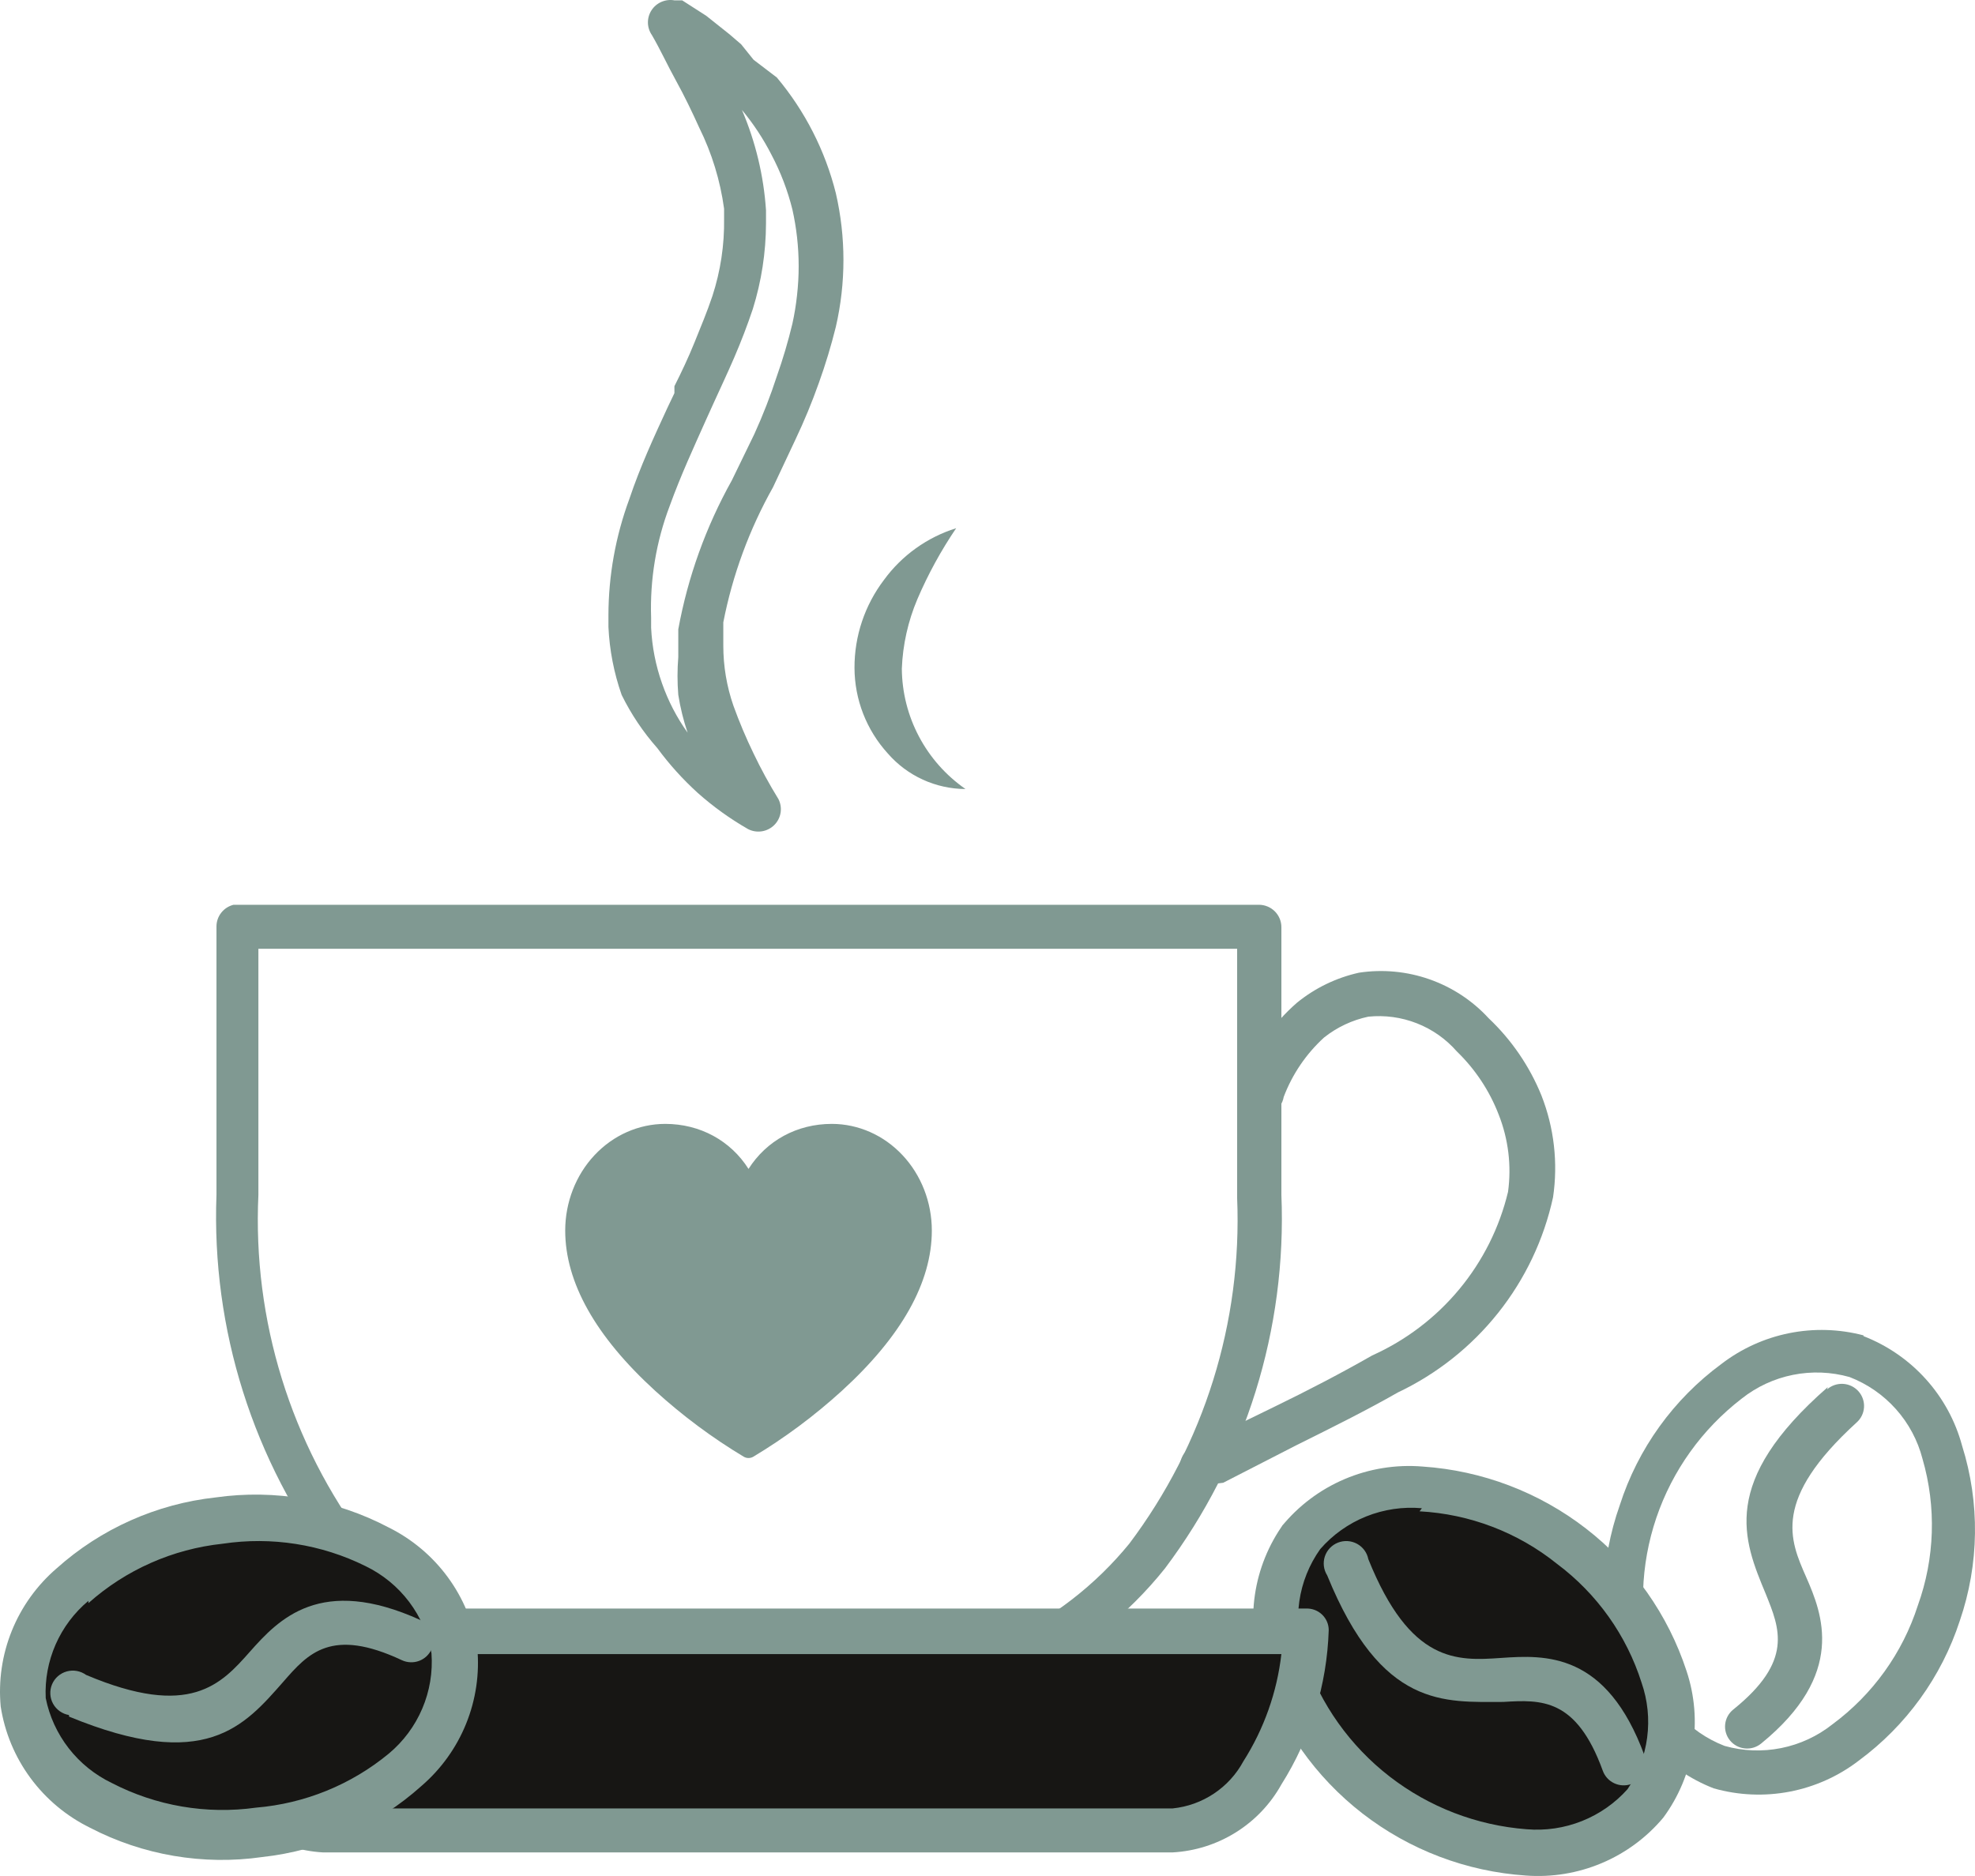 <svg width="160" height="152" viewBox="0 0 160 152" fill="none" xmlns="http://www.w3.org/2000/svg">
<path d="M155.747 118.2C155.362 116.708 154.625 115.328 153.597 114.175C152.57 113.023 151.28 112.13 149.836 111.572C148.344 111.152 146.773 111.091 145.253 111.396C143.733 111.7 142.307 112.361 141.096 113.323C137.885 115.796 135.481 119.156 134.183 122.982C132.886 126.809 132.753 130.931 133.802 134.831C134.186 136.324 134.923 137.703 135.951 138.856C136.979 140.009 138.268 140.901 139.712 141.459C141.204 141.88 142.775 141.94 144.296 141.636C145.816 141.331 147.241 140.671 148.453 139.708C151.714 137.297 154.133 133.93 155.369 130.08C156.747 126.257 156.879 122.101 155.747 118.2ZM150.968 108.258C152.906 109.012 154.639 110.208 156.026 111.751C157.413 113.293 158.416 115.138 158.954 117.137C160.41 121.768 160.343 126.739 158.765 131.33C157.289 135.856 154.432 139.811 150.591 142.647C148.945 143.912 147.024 144.776 144.981 145.167C142.939 145.558 140.832 145.466 138.832 144.898C136.894 144.144 135.161 142.948 133.774 141.406C132.387 139.864 131.384 138.018 130.846 136.019C129.483 131.407 129.615 126.485 131.224 121.951C132.693 117.372 135.575 113.368 139.461 110.509C141.072 109.272 142.948 108.419 144.943 108.018C146.938 107.617 149 107.678 150.968 108.196V108.258Z" fill="#809992"/>
<path d="M148.014 112.573C148.373 112.258 148.842 112.097 149.32 112.126C149.797 112.156 150.244 112.373 150.561 112.729C150.878 113.086 151.039 113.553 151.009 114.028C150.98 114.502 150.762 114.946 150.403 115.261C143.55 121.514 144.996 124.765 146.316 127.766C147.637 130.767 149.586 135.644 142.669 141.272C142.488 141.419 142.278 141.53 142.054 141.598C141.829 141.665 141.593 141.688 141.36 141.665C141.126 141.641 140.899 141.573 140.692 141.462C140.486 141.352 140.303 141.202 140.154 141.021C140.005 140.841 139.894 140.633 139.826 140.409C139.758 140.186 139.736 139.951 139.759 139.719C139.782 139.487 139.851 139.262 139.962 139.056C140.073 138.85 140.224 138.668 140.406 138.52C145.31 134.581 144.178 131.955 143.047 129.142C141.223 124.765 139.274 120.076 148.077 112.385" fill="#809992"/>
<path fill-rule="evenodd" clip-rule="evenodd" d="M105.569 124.453C109.97 118.825 119.779 119.138 127.451 125.078C135.122 131.018 137.826 140.396 133.424 146.024C129.023 151.651 119.213 151.338 111.542 145.398C103.871 139.458 101.167 130.08 105.569 124.453Z" fill="#171614"/>
<path d="M115.191 122.202C113.652 122.065 112.102 122.295 110.67 122.871C109.238 123.447 107.964 124.354 106.953 125.516C106.061 126.771 105.481 128.219 105.262 129.741C105.043 131.263 105.192 132.815 105.696 134.269C106.982 138.094 109.375 141.457 112.573 143.937C115.772 146.417 119.635 147.904 123.68 148.212C125.203 148.341 126.735 148.114 128.154 147.549C129.573 146.985 130.84 146.098 131.854 144.961C132.701 143.708 133.245 142.276 133.441 140.779C133.638 139.282 133.482 137.759 132.986 136.332C131.767 132.491 129.37 129.124 126.132 126.704C122.964 124.158 119.069 122.67 115.002 122.452M103.809 123.702C105.17 122.021 106.925 120.696 108.92 119.846C110.916 118.996 113.09 118.645 115.254 118.825C120.073 119.151 124.684 120.903 128.494 123.856C132.304 126.808 135.138 130.827 136.633 135.394C137.293 137.381 137.466 139.495 137.138 141.562C136.81 143.628 135.99 145.587 134.746 147.274C133.401 148.88 131.689 150.144 129.753 150.959C127.817 151.775 125.713 152.119 123.617 151.963C118.797 151.638 114.186 149.886 110.376 146.933C106.566 143.98 103.732 139.962 102.237 135.394C101.554 133.408 101.358 131.288 101.664 129.211C101.97 127.134 102.77 125.16 103.998 123.452L103.809 123.702Z" fill="#809992"/>
<path d="M107.519 127.642C107.376 127.416 107.285 127.162 107.252 126.898C107.219 126.634 107.245 126.365 107.328 126.112C107.411 125.859 107.55 125.627 107.733 125.433C107.917 125.239 108.141 125.087 108.39 124.989C108.639 124.891 108.907 124.849 109.174 124.865C109.442 124.881 109.702 124.956 109.937 125.084C110.172 125.212 110.376 125.39 110.534 125.605C110.692 125.82 110.801 126.067 110.852 126.329C114.247 134.769 118.02 134.582 121.604 134.332C125.188 134.082 130.156 133.832 133.237 142.272C133.395 142.72 133.369 143.212 133.162 143.64C132.956 144.068 132.587 144.397 132.137 144.555C131.686 144.712 131.192 144.685 130.761 144.48C130.331 144.275 130 143.908 129.842 143.46C127.704 137.583 124.874 137.708 121.793 137.896C117.014 137.896 111.921 138.458 107.519 127.642Z" fill="#809992"/>
<path d="M55.391 76.872H20.933V96.817C20.461 106.96 23.551 116.951 29.673 125.078C32.395 128.409 35.84 131.084 39.749 132.903C43.659 134.722 47.931 135.638 52.247 135.582H68.847C73.174 135.647 77.459 134.736 81.379 132.917C85.3 131.097 88.755 128.417 91.484 125.078C97.551 117.019 100.637 107.126 100.224 97.067V76.872H55.391ZM18.921 73.308H101.985C102.469 73.308 102.932 73.499 103.274 73.839C103.616 74.179 103.809 74.64 103.809 75.121V96.817C104.254 107.682 100.923 118.369 94.376 127.079C91.367 130.843 87.543 133.882 83.188 135.972C78.833 138.061 74.06 139.146 69.225 139.146H52.247C47.412 139.146 42.639 138.061 38.284 135.972C33.929 133.882 30.104 130.843 27.095 127.079C20.503 118.385 17.128 107.697 17.537 96.817V75.058C17.539 74.655 17.676 74.264 17.927 73.947C18.177 73.63 18.527 73.405 18.921 73.308Z" fill="#809992"/>
<path d="M98.59 120.201C98.382 120.374 98.139 120.498 97.877 120.566C97.615 120.633 97.341 120.642 97.076 120.592C96.81 120.541 96.559 120.432 96.341 120.273C96.123 120.114 95.943 119.909 95.815 119.672C95.686 119.436 95.612 119.174 95.598 118.905C95.584 118.636 95.63 118.368 95.733 118.12C95.837 117.871 95.994 117.648 96.194 117.468C96.395 117.287 96.633 117.153 96.892 117.075L103.18 114.011C106.009 112.636 108.65 111.26 111.166 109.822C113.896 108.595 116.307 106.762 118.215 104.465C120.122 102.167 121.475 99.465 122.17 96.567C122.459 94.453 122.199 92.3 121.415 90.314C120.671 88.38 119.512 86.631 118.019 85.187C117.139 84.181 116.028 83.4 114.781 82.911C113.533 82.421 112.185 82.237 110.851 82.374C109.541 82.652 108.313 83.23 107.267 84.062C105.812 85.389 104.692 87.039 103.997 88.876C103.951 89.146 103.844 89.401 103.684 89.624C103.524 89.846 103.316 90.03 103.075 90.161C102.834 90.293 102.566 90.368 102.291 90.382C102.017 90.395 101.743 90.347 101.489 90.24C101.236 90.134 101.01 89.972 100.829 89.766C100.648 89.561 100.516 89.317 100.442 89.054C100.369 88.79 100.357 88.514 100.406 88.245C100.455 87.976 100.565 87.722 100.727 87.501C101.632 85.093 103.123 82.944 105.066 81.248C106.528 80.055 108.251 79.22 110.097 78.81C112.017 78.52 113.98 78.704 115.811 79.348C117.643 79.991 119.287 81.073 120.598 82.499C122.455 84.256 123.913 86.388 124.873 88.751C125.904 91.374 126.229 94.219 125.817 97.005C125.075 100.421 123.555 103.623 121.375 106.366C119.195 109.108 116.413 111.317 113.241 112.823C110.725 114.261 107.959 115.637 105.066 117.075L99.093 120.139" fill="#809992"/>
<path fill-rule="evenodd" clip-rule="evenodd" d="M62.37 148.274H26.151C20.555 148.274 15.902 141.271 15.336 132.33C17.474 132.33 19.8 132.018 22.441 132.018H98.715C101.356 132.018 103.682 132.33 105.82 132.33C105.254 141.271 100.601 148.274 95.005 148.274H62.37Z" fill="#171614"/>
<path d="M58.786 146.524H95.004C96.199 146.401 97.345 145.989 98.342 145.324C99.34 144.659 100.158 143.762 100.727 142.71C102.399 140.081 103.453 137.11 103.808 134.019H102.424H98.714H22.441H18.731H17.348C17.703 137.11 18.756 140.081 20.429 142.71C20.997 143.762 21.816 144.659 22.813 145.324C23.811 145.989 24.956 146.401 26.151 146.524H58.786ZM62.37 150.088H26.151C24.36 149.983 22.623 149.436 21.097 148.497C19.572 147.559 18.305 146.257 17.411 144.711C15.04 140.954 13.716 136.638 13.575 132.206C13.558 131.971 13.589 131.735 13.665 131.512C13.742 131.289 13.864 131.084 14.022 130.908C14.181 130.733 14.373 130.592 14.588 130.492C14.803 130.393 15.036 130.338 15.273 130.33H18.291H22.252H98.714H102.676H105.82C106.056 130.321 106.292 130.361 106.513 130.445C106.734 130.529 106.935 130.657 107.106 130.82C107.276 130.983 107.411 131.179 107.504 131.396C107.596 131.612 107.644 131.845 107.643 132.081C107.502 136.513 106.179 140.829 103.808 144.585C102.928 146.168 101.659 147.503 100.119 148.465C98.58 149.427 96.82 149.986 95.004 150.088H62.37Z" fill="#809992"/>
<path fill-rule="evenodd" clip-rule="evenodd" d="M1.942 138.083C1.062 131.018 8.23 124.328 17.851 123.14C27.472 121.952 36.086 126.641 36.715 133.706C37.344 140.772 30.427 147.462 20.806 148.65C11.186 149.838 2.571 145.148 1.942 138.083Z" fill="#171614"/>
<path d="M7.162 129.705C6.015 130.665 5.106 131.875 4.506 133.241C3.907 134.608 3.632 136.093 3.704 137.583C3.999 139.062 4.636 140.453 5.563 141.646C6.49 142.84 7.683 143.803 9.048 144.46C12.642 146.324 16.731 147.023 20.744 146.461C24.694 146.131 28.447 144.603 31.497 142.084C32.679 141.099 33.609 139.848 34.21 138.434C34.812 137.021 35.067 135.487 34.955 133.956C34.691 132.441 34.069 131.011 33.14 129.782C32.211 128.554 31.001 127.563 29.61 126.891C26.033 125.118 21.993 124.484 18.04 125.078C13.996 125.507 10.19 127.191 7.162 129.892M0.057 138.27C-0.138 136.181 0.171 134.076 0.958 132.13C1.746 130.183 2.989 128.452 4.584 127.078C8.168 123.865 12.677 121.852 17.474 121.326C22.29 120.645 27.199 121.499 31.497 123.765C33.386 124.705 35.023 126.081 36.27 127.778C37.516 129.474 38.338 131.443 38.665 133.519C38.86 135.608 38.55 137.713 37.763 139.659C36.976 141.606 35.733 143.337 34.138 144.71C30.554 147.924 26.044 149.937 21.247 150.463C16.459 151.149 11.574 150.318 7.288 148.087C5.379 147.148 3.725 145.766 2.466 144.057C1.207 142.348 0.381 140.364 0.057 138.27Z" fill="#809992"/>
<path d="M5.59 138.959C5.319 138.912 5.062 138.806 4.838 138.647C4.615 138.488 4.43 138.281 4.298 138.041C4.166 137.802 4.09 137.535 4.077 137.262C4.063 136.989 4.111 136.717 4.218 136.465C4.325 136.213 4.488 135.989 4.695 135.808C4.902 135.628 5.147 135.497 5.412 135.424C5.677 135.351 5.955 135.339 6.225 135.388C6.496 135.437 6.752 135.546 6.974 135.707C15.399 139.271 17.915 136.458 20.241 133.832C22.568 131.206 25.963 127.579 34.075 131.268C34.508 131.467 34.845 131.829 35.01 132.275C35.175 132.72 35.155 133.213 34.955 133.644C34.755 134.075 34.391 134.41 33.943 134.574C33.495 134.738 32.999 134.718 32.566 134.519C26.844 131.831 24.957 133.957 22.945 136.27C19.801 139.834 16.657 143.648 5.59 139.084" fill="#809992"/>
<path fill-rule="evenodd" clip-rule="evenodd" d="M78.216 63.929C77.023 63.924 75.844 63.664 74.759 63.168C73.675 62.672 72.709 61.951 71.928 61.053C70.195 59.151 69.232 56.679 69.225 54.113C69.216 51.541 70.055 49.037 71.614 46.985C73.062 45.002 75.112 43.533 77.462 42.796C76.232 44.609 75.179 46.535 74.318 48.548C73.561 50.333 73.135 52.239 73.06 54.175C73.074 56.092 73.549 57.978 74.447 59.675C75.344 61.372 76.636 62.831 78.216 63.929Z" fill="#809992"/>
<path d="M62.496 12.533C61.836 11.241 61.035 10.025 60.106 8.907C61.21 11.489 61.869 14.236 62.056 17.035C62.056 17.348 62.056 17.723 62.056 18.098C62.049 20.452 61.688 22.791 60.987 25.038C60.547 26.351 60.044 27.664 59.478 28.977C58.912 30.29 58.346 31.478 57.78 32.729L57.214 33.979C56.208 36.23 55.139 38.544 54.258 40.982C53.157 43.875 52.645 46.957 52.749 50.048C52.749 50.048 52.749 50.611 52.749 50.861C52.822 52.396 53.119 53.913 53.63 55.363C54.128 56.788 54.826 58.135 55.705 59.364C55.367 58.366 55.115 57.341 54.95 56.301C54.866 55.281 54.866 54.257 54.95 53.237C54.95 52.862 54.95 52.487 54.95 52.049C54.95 51.611 54.95 51.361 54.95 50.986C55.723 46.755 57.189 42.678 59.289 38.919L61.112 35.167C61.808 33.639 62.417 32.074 62.936 30.478C63.429 29.083 63.848 27.664 64.194 26.226C64.362 25.463 64.488 24.69 64.571 23.913C64.746 22.355 64.746 20.782 64.571 19.224C64.486 18.467 64.36 17.716 64.194 16.973C63.81 15.43 63.24 13.939 62.496 12.533ZM55.265 0.028L57.214 1.279L59.1 2.78L60.044 3.592L61.05 4.843L62.936 6.281C65.221 9.008 66.854 12.215 67.715 15.66C68.534 19.219 68.534 22.917 67.715 26.476C67.332 28.02 66.871 29.544 66.332 31.041C65.781 32.593 65.152 34.117 64.445 35.605L62.622 39.482C60.704 42.893 59.345 46.587 58.597 50.423C58.597 50.423 58.597 50.986 58.597 51.299C58.597 51.611 58.597 51.924 58.597 52.299C58.594 53.959 58.871 55.607 59.415 57.176C59.891 58.496 60.437 59.79 61.05 61.053C61.654 62.317 62.326 63.548 63.062 64.742C63.236 65.083 63.298 65.47 63.238 65.848C63.177 66.226 62.998 66.576 62.726 66.846C62.454 67.117 62.102 67.295 61.722 67.355C61.342 67.415 60.953 67.354 60.609 67.18C59.148 66.344 57.779 65.359 56.522 64.241C55.314 63.144 54.218 61.929 53.252 60.615C52.099 59.312 51.126 57.861 50.36 56.301C49.738 54.528 49.378 52.674 49.291 50.798C49.291 50.486 49.291 50.173 49.291 49.861C49.295 46.639 49.87 43.443 50.989 40.419C51.869 37.793 53.001 35.355 54.07 33.041L54.636 31.854V31.291C55.202 30.165 55.768 28.977 56.271 27.727C56.774 26.476 57.277 25.288 57.717 23.975C58.373 21.957 58.692 19.844 58.66 17.723C58.66 17.723 58.66 17.16 58.66 16.91C58.349 14.628 57.67 12.411 56.648 10.345C56.082 9.095 55.453 7.782 54.762 6.531C54.07 5.281 53.504 4.03 52.812 2.842C52.608 2.547 52.496 2.199 52.49 1.841C52.485 1.483 52.586 1.132 52.781 0.831C52.976 0.53 53.256 0.293 53.586 0.151C53.916 0.008 54.282 -0.035 54.636 0.028H55.265Z" fill="#809992"/>
<path d="M67.39 91.061C64.555 91.061 62.09 92.425 60.64 94.71C59.19 92.425 56.724 91.061 53.889 91.061C51.742 91.064 49.683 91.975 48.164 93.595C46.646 95.214 45.792 97.41 45.789 99.7C45.789 103.905 48.246 108.28 53.093 112.703C55.314 114.722 57.713 116.506 60.256 118.031C60.374 118.098 60.506 118.134 60.64 118.134C60.773 118.134 60.905 118.098 61.023 118.031C63.567 116.506 65.966 114.722 68.186 112.703C73.033 108.28 75.49 103.905 75.49 99.7C75.488 97.41 74.634 95.214 73.115 93.595C71.597 91.975 69.538 91.064 67.39 91.061Z" fill="#809992"/>
</svg>
